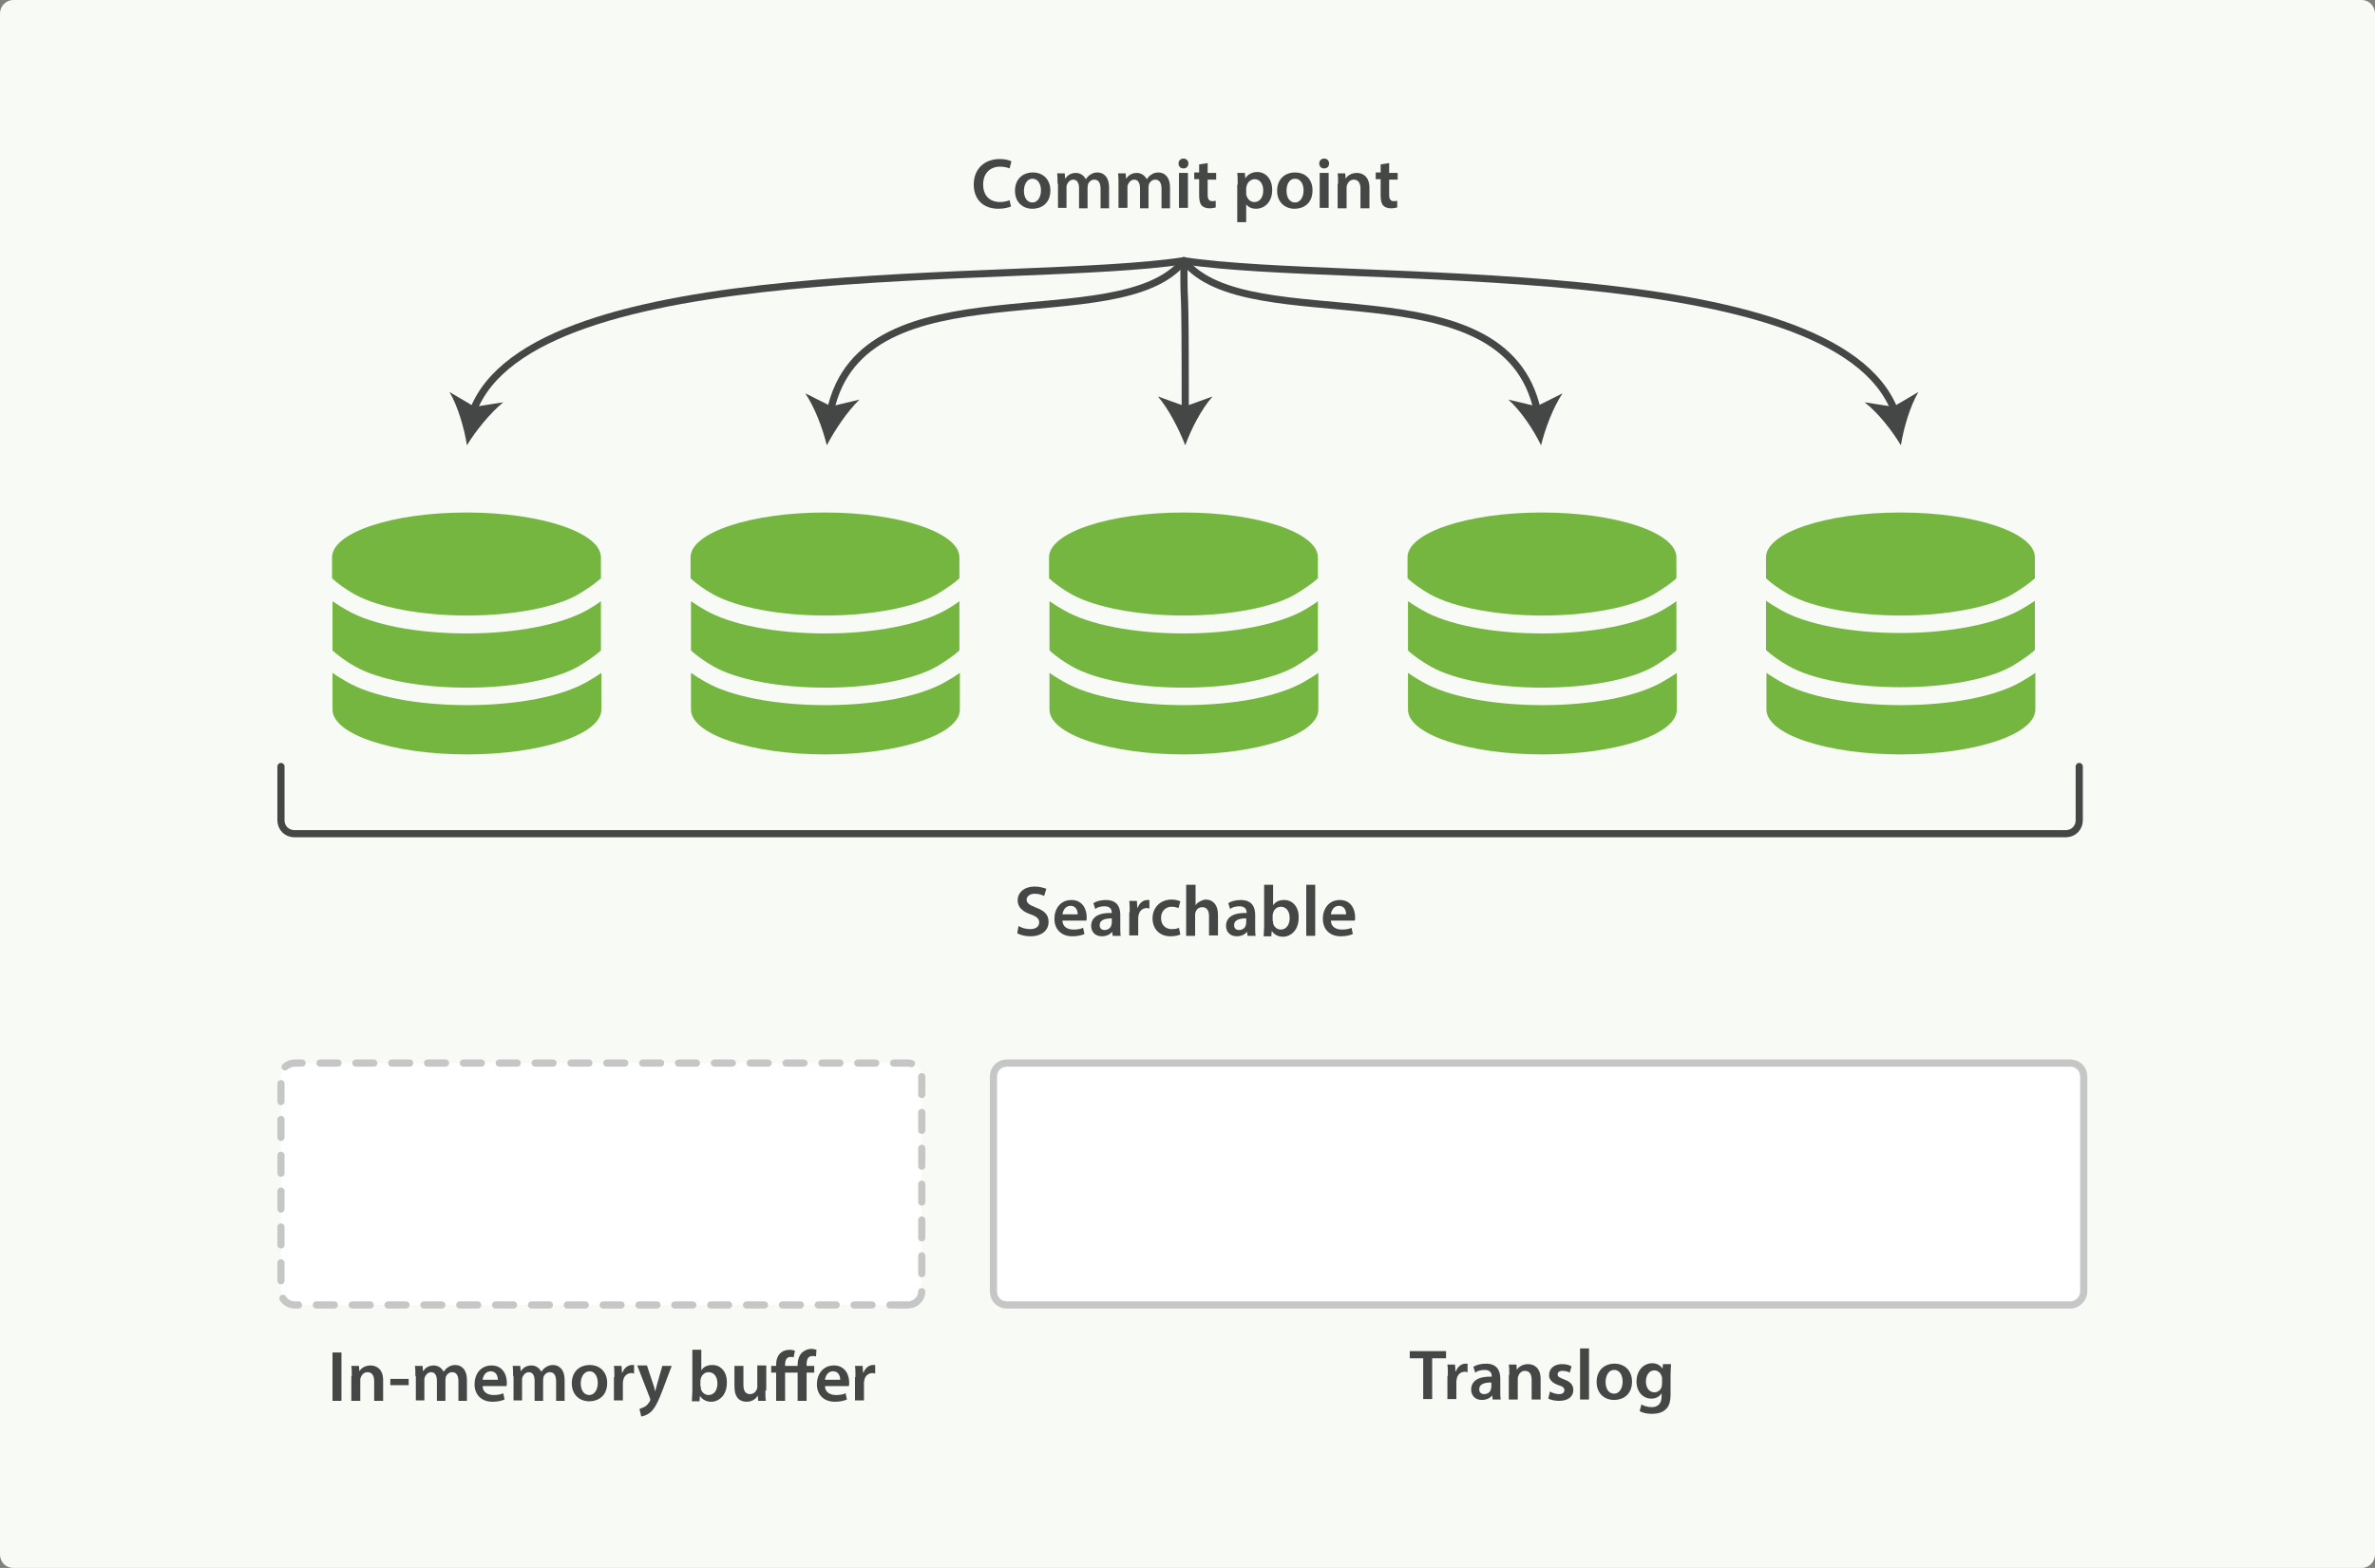 <svg xmlns="http://www.w3.org/2000/svg" xmlns:svg="http://www.w3.org/2000/svg" id="Layer_1" width="100%" height="100%" x="0" y="0" enable-background="new 0 0 1280 800" version="1.1" viewBox="0 0 530 350" xml:space="preserve"><rect x="0" y="0" width="530" height="350" fill="#808080" stroke="none"/><path id="path3" d="M 527,350 H 3 c -1.7,0 -3,-1.3 -3,-3 V 3 C 0,1.4 1.3,0 3,0 h 524 c 1.7,0 3,1.4 3,3 v 344 c 0,1.6 -1.3,3 -3,3 z" style="fill:#f8faf6"/><g id="g5" transform="translate(-443.4,-224.5)"><path id="path7" d="m 519.6,526.4 v 10.8 h -2 v -10.8 h 2 z" style="fill:#454746"/><path id="path9" d="m 521.9,531.7 c 0,-0.9 0,-1.6 -0.1,-2.3 h 1.7 l 0.1,1.2 h 0 c 0.3,-0.6 1.2,-1.3 2.5,-1.3 1.4,0 2.8,0.9 2.8,3.3 v 4.6 h -2 v -4.4 c 0,-1.1 -0.4,-2 -1.5,-2 -0.8,0 -1.3,0.6 -1.5,1.2 -0.1,0.2 -0.1,0.4 -0.1,0.6 v 4.6 h -2 v -5.5 z" style="fill:#454746"/><path id="path11" d="m 534.6,532.3 v 1.4 h -4.1 v -1.4 h 4.1 z" style="fill:#454746"/><path id="path13" d="m 536.1,531.7 c 0,-0.9 0,-1.6 -0.1,-2.3 h 1.7 l 0.1,1.2 h 0 c 0.4,-0.6 1.1,-1.3 2.4,-1.3 1,0 1.8,0.6 2.2,1.4 h 0 c 0.3,-0.4 0.6,-0.8 1,-1 0.4,-0.3 0.9,-0.5 1.6,-0.5 1.3,0 2.6,0.9 2.6,3.4 v 4.6 h -1.9 v -4.3 c 0,-1.3 -0.4,-2.1 -1.4,-2.1 -0.7,0 -1.2,0.5 -1.4,1 0,0.2 -0.1,0.4 -0.1,0.7 v 4.7 h -1.9 v -4.5 c 0,-1.1 -0.4,-1.9 -1.3,-1.9 -0.7,0 -1.2,0.6 -1.4,1.1 -0.1,0.2 -0.1,0.4 -0.1,0.6 v 4.6 h -1.9 v -5.4 z" style="fill:#454746"/><path id="path15" d="m 551.1,533.9 c 0,1.4 1.2,2 2.4,2 0.9,0 1.6,-0.1 2.2,-0.4 l 0.3,1.4 c -0.7,0.3 -1.6,0.5 -2.7,0.5 -2.5,0 -4,-1.6 -4,-3.9 0,-2.2 1.3,-4.2 3.8,-4.2 2.5,0 3.4,2.1 3.4,3.8 0,0.4 0,0.7 -0.1,0.8 h -5.3 z m 3.4,-1.4 c 0,-0.7 -0.3,-1.9 -1.6,-1.9 -1.2,0 -1.7,1.1 -1.8,1.9 h 3.4 z" style="fill:#454746"/><path id="path17" d="m 557.9,531.7 c 0,-0.9 0,-1.6 -0.1,-2.3 h 1.7 l 0.1,1.2 h 0 c 0.4,-0.6 1.1,-1.3 2.4,-1.3 1,0 1.8,0.6 2.2,1.4 h 0 c 0.3,-0.4 0.6,-0.8 1,-1 0.4,-0.3 0.9,-0.5 1.6,-0.5 1.3,0 2.6,0.9 2.6,3.4 v 4.6 h -1.9 v -4.3 c 0,-1.3 -0.4,-2.1 -1.4,-2.1 -0.7,0 -1.2,0.5 -1.4,1 0,0.2 -0.1,0.4 -0.1,0.7 v 4.7 h -1.9 v -4.5 c 0,-1.1 -0.4,-1.9 -1.3,-1.9 -0.7,0 -1.2,0.6 -1.4,1.1 -0.1,0.2 -0.1,0.4 -0.1,0.6 v 4.6 H 558 v -5.4 z" style="fill:#454746"/><path id="path19" d="m 578.9,533.2 c 0,2.9 -2,4.1 -4,4.1 -2.2,0 -3.9,-1.5 -3.9,-4 0,-2.6 1.7,-4.1 4,-4.1 2.4,0 3.9,1.7 3.9,4 z m -5.9,0.1 c 0,1.5 0.7,2.6 1.9,2.6 1.1,0 1.9,-1.1 1.9,-2.7 0,-1.2 -0.5,-2.6 -1.9,-2.6 -1.3,0.1 -1.9,1.4 -1.9,2.7 z" style="fill:#454746"/><path id="path21" d="m 580.5,531.9 c 0,-1.1 0,-1.8 -0.1,-2.5 h 1.7 l 0.1,1.5 h 0.1 c 0.4,-1.1 1.3,-1.7 2.1,-1.7 0.2,0 0.3,0 0.5,0 v 1.9 c -0.2,0 -0.3,-0.1 -0.6,-0.1 -0.9,0 -1.6,0.6 -1.8,1.5 0,0.2 -0.1,0.4 -0.1,0.6 v 4 h -2 v -5.2 z" style="fill:#454746"/><path id="path23" d="m 587.8,529.4 1.4,4.2 c 0.2,0.5 0.3,1.1 0.4,1.5 h 0 c 0.1,-0.4 0.3,-1 0.4,-1.5 l 1.2,-4.2 h 2.1 l -2,5.3 c -1.1,2.9 -1.8,4.2 -2.7,5 -0.8,0.7 -1.6,0.9 -2.1,1 l -0.4,-1.7 c 0.3,-0.1 0.8,-0.3 1.2,-0.5 0.4,-0.2 0.8,-0.7 1.1,-1.2 0.1,-0.1 0.1,-0.3 0.1,-0.4 0,-0.1 0,-0.2 -0.1,-0.4 l -2.8,-7.2 h 2.2 z" style="fill:#454746"/><path id="path25" d="m 597.8,537.2 c 0,-0.5 0.1,-1.4 0.1,-2.2 v -9.2 h 2 v 4.6 h 0 c 0.5,-0.8 1.3,-1.2 2.5,-1.2 1.9,0 3.3,1.6 3.2,4 0,2.8 -1.8,4.2 -3.5,4.2 -1,0 -1.9,-0.4 -2.5,-1.3 h 0 l -0.1,1.2 h -1.7 z m 2,-3.2 c 0,0.2 0,0.3 0,0.5 0.2,0.8 0.9,1.4 1.7,1.4 1.2,0 2,-1 2,-2.6 0,-1.4 -0.7,-2.5 -2,-2.5 -0.8,0 -1.5,0.6 -1.7,1.4 0,0.1 -0.1,0.3 -0.1,0.5 v 1.3 z" style="fill:#454746"/><path id="path27" d="m 614.2,534.9 c 0,0.9 0,1.7 0.1,2.3 h -1.7 l -0.1,-1.2 h 0 c -0.3,0.6 -1.1,1.4 -2.5,1.4 -1.4,0 -2.7,-0.8 -2.7,-3.4 v -4.6 h 2 v 4.2 c 0,1.3 0.4,2.1 1.5,2.1 0.8,0 1.3,-0.6 1.5,-1.1 0.1,-0.2 0.1,-0.4 0.1,-0.6 v -4.7 h 2 v 5.6 z" style="fill:#454746"/><path id="path29" d="m 621.4,537.2 v -6.3 h -2.8 v 6.3 h -2 v -6.3 h -1.1 v -1.5 h 1.1 v -0.2 c 0,-1 0.2,-1.9 0.9,-2.6 0.5,-0.5 1.2,-0.8 2.2,-0.8 0.4,0 0.8,0.1 1.1,0.2 l -0.3,1.5 c -0.2,-0.1 -0.4,-0.1 -0.7,-0.1 -0.9,0 -1.2,0.8 -1.2,1.7 v 0.3 h 2.8 v -0.3 c 0,-1 0.3,-2 1,-2.7 0.6,-0.5 1.3,-0.8 2,-0.8 0.5,0 0.9,0.1 1.2,0.2 l -0.1,1.5 c -0.2,-0.1 -0.5,-0.1 -0.8,-0.1 -1,0 -1.3,0.8 -1.3,1.8 v 0.4 h 1.7 v 1.5 h -1.7 v 6.3 h -2 z" style="fill:#454746"/><path id="path31" d="m 627.5,533.9 c 0,1.4 1.2,2 2.4,2 0.9,0 1.6,-0.1 2.2,-0.4 l 0.3,1.4 c -0.7,0.3 -1.6,0.5 -2.7,0.5 -2.5,0 -4,-1.6 -4,-3.9 0,-2.2 1.3,-4.2 3.8,-4.2 2.5,0 3.4,2.1 3.4,3.8 0,0.4 0,0.7 -0.1,0.8 h -5.3 z m 3.4,-1.4 c 0,-0.7 -0.3,-1.9 -1.6,-1.9 -1.2,0 -1.7,1.1 -1.8,1.9 h 3.4 z" style="fill:#454746"/><path id="path33" d="m 634.3,531.9 c 0,-1.1 0,-1.8 -0.1,-2.5 h 1.7 l 0.1,1.5 h 0.1 c 0.4,-1.1 1.3,-1.7 2.1,-1.7 0.2,0 0.3,0 0.5,0 v 1.9 c -0.2,0 -0.3,-0.1 -0.6,-0.1 -0.9,0 -1.6,0.6 -1.8,1.5 0,0.2 -0.1,0.4 -0.1,0.6 v 4 h -2 v -5.2 z" style="fill:#454746"/></g><path id="path35" stroke-miterlimit="10" d="M 202.6,291.3 H 65.8 c -1.7,0 -3.1,-1.3 -3.1,-3 v -48 c 0,-1.7 1.4,-3 3.1,-3 h 136.8 c 1.7,0 3.1,1.3 3.1,3 v 48 c 0,1.6 -1.4,3 -3.1,3 z" style="fill:#fff;stroke:#c6c6c6;stroke-width:1.6;stroke-linecap:round;stroke-miterlimit:10;stroke-dasharray:4"/><path id="path37" d="m 104.2,157.4 c -11,0 -21.1,-1.9 -26.8,-5.2 -0.7,-0.4 -1.9,-1.1 -3.2,-2 v 8.2 c 0,5.5 13.4,10 30,10 16.6,0 30,-4.5 30,-10 v -8.2 c -1.3,0.9 -2.5,1.6 -3.2,2 -5.7,3.3 -15.7,5.2 -26.8,5.2 z" style="fill:#75b640"/><path id="path39" d="m 104.2,137.4 c 10.2,0 19.8,-1.8 24.8,-4.7 2,-1.2 3.9,-2.5 5.1,-3.6 v -4.7 c 0,-5.5 -13.4,-10 -30,-10 -16.6,0 -30,4.5 -30,10 v 4.7 c 1.2,1.1 3.1,2.5 5.1,3.6 5.3,2.9 14.8,4.7 25,4.7 z" style="fill:#75b640"/><path id="path41" d="m 131,136.2 c -5.7,3.2 -15.8,5.2 -26.8,5.2 -11,0 -21.1,-1.9 -26.8,-5.2 -0.7,-0.4 -1.9,-1.1 -3.2,-2 v 11 c 1.2,1.1 3.1,2.5 5.1,3.6 5.1,2.9 14.6,4.7 24.9,4.7 10.3,0 19.7,-1.8 24.8,-4.7 2,-1.2 3.9,-2.5 5.1,-3.6 v -11 c -1.2,0.9 -2.4,1.6 -3.1,2 z" style="fill:#75b640"/><path id="path43" d="m 184.2,157.4 c -11,0 -21.1,-1.9 -26.8,-5.2 -0.7,-0.4 -1.9,-1.1 -3.2,-2 v 8.2 c 0,5.5 13.4,10 30,10 16.6,0 30,-4.5 30,-10 v -8.2 c -1.3,0.9 -2.5,1.6 -3.2,2 -5.7,3.3 -15.7,5.2 -26.8,5.2 z" style="fill:#75b640"/><path id="path45" d="m 211,136.2 c -5.7,3.2 -15.8,5.2 -26.8,5.2 -11,0 -21.1,-1.9 -26.8,-5.2 -0.7,-0.4 -1.9,-1.1 -3.2,-2 v 11 c 1.2,1.1 3.1,2.5 5.1,3.6 5.1,2.9 14.6,4.7 24.9,4.7 10.3,0 19.7,-1.8 24.8,-4.7 2,-1.2 3.9,-2.5 5.1,-3.6 v -11 c -1.2,0.9 -2.4,1.6 -3.1,2 z" style="fill:#75b640"/><path id="path47" d="m 184.2,137.4 c 10.2,0 19.8,-1.8 24.8,-4.7 2,-1.2 3.9,-2.5 5.1,-3.6 v -4.7 c 0,-5.5 -13.4,-10 -30,-10 -16.6,0 -30,4.5 -30,10 v 4.7 c 1.2,1.1 3.1,2.5 5.1,3.6 5.3,2.9 14.8,4.7 25,4.7 z" style="fill:#75b640"/><path id="path49" d="m 291,136.2 c -5.7,3.2 -15.8,5.2 -26.8,5.2 -11,0 -21.1,-1.9 -26.8,-5.2 -0.7,-0.4 -1.9,-1.1 -3.2,-2 v 11 c 1.2,1.1 3.1,2.5 5.1,3.6 5.1,2.9 14.6,4.7 24.9,4.7 10.3,0 19.7,-1.8 24.8,-4.7 2,-1.2 3.9,-2.5 5.1,-3.6 v -11 c -1.2,0.9 -2.4,1.6 -3.1,2 z" style="fill:#75b640"/><path id="path51" d="m 264.2,137.4 c 10.2,0 19.8,-1.8 24.8,-4.7 2,-1.2 3.9,-2.5 5.1,-3.6 v -4.7 c 0,-5.5 -13.4,-10 -30,-10 -16.6,0 -30,4.5 -30,10 v 4.7 c 1.2,1.1 3.1,2.5 5.1,3.6 5.3,2.9 14.8,4.7 25,4.7 z" style="fill:#75b640"/><path id="path53" d="m 264.2,157.4 c -11,0 -21.1,-1.9 -26.8,-5.2 -0.7,-0.4 -1.9,-1.1 -3.2,-2 v 8.2 c 0,5.5 13.4,10 30,10 16.6,0 30,-4.5 30,-10 v -8.2 c -1.3,0.9 -2.5,1.6 -3.2,2 -5.7,3.3 -15.7,5.2 -26.8,5.2 z" style="fill:#75b640"/><path id="path55" d="m 344.2,137.4 c 10.2,0 19.8,-1.8 24.8,-4.7 2,-1.2 3.9,-2.5 5.1,-3.6 v -4.7 c 0,-5.5 -13.4,-10 -30,-10 -16.6,0 -30,4.5 -30,10 v 4.7 c 1.2,1.1 3.1,2.5 5.1,3.6 5.3,2.9 14.8,4.7 25,4.7 z" style="fill:#75b640"/><path id="path57" d="m 344.2,157.4 c -11,0 -21.1,-1.9 -26.8,-5.2 -0.7,-0.4 -1.9,-1.1 -3.2,-2 v 8.2 c 0,5.5 13.4,10 30,10 16.6,0 30,-4.5 30,-10 v -8.2 c -1.3,0.9 -2.5,1.6 -3.2,2 -5.7,3.3 -15.7,5.2 -26.8,5.2 z" style="fill:#75b640"/><path id="path59" d="m 371,136.2 c -5.7,3.2 -15.8,5.2 -26.8,5.2 -11,0 -21.1,-1.9 -26.8,-5.2 -0.7,-0.4 -1.9,-1.1 -3.2,-2 v 11 c 1.2,1.1 3.1,2.5 5.1,3.6 5.1,2.9 14.6,4.7 24.9,4.7 10.3,0 19.7,-1.8 24.8,-4.7 2,-1.2 3.9,-2.5 5.1,-3.6 v -11 c -1.2,0.9 -2.4,1.6 -3.1,2 z" style="fill:#75b640"/><path id="path61" d="m 424.2,137.4 c 10.2,0 19.8,-1.8 24.8,-4.7 2,-1.2 3.9,-2.5 5.1,-3.6 v -4.7 c 0,-5.5 -13.4,-10 -30,-10 -16.6,0 -30,4.5 -30,10 v 4.7 c 1.2,1.1 3.1,2.5 5.1,3.6 5.3,2.9 14.8,4.7 25,4.7 z" style="fill:#75b640"/><path id="path63" d="m 424.2,153.4 c 10.2,0 19.7,-1.8 24.8,-4.7 2,-1.2 3.9,-2.5 5.1,-3.6 v -11 c -1.3,0.9 -2.5,1.6 -3.2,2 -5.7,3.2 -15.8,5.2 -26.8,5.2 -11,0 -21.1,-1.9 -26.8,-5.2 -0.7,-0.4 -1.9,-1.1 -3.2,-2 v 11 c 1.2,1.1 3.1,2.5 5.1,3.6 5.3,3 14.8,4.7 25,4.7 z" style="fill:#75b640"/><path id="path65" d="m 424.2,157.4 c -11,0 -21.1,-1.9 -26.8,-5.2 -0.7,-0.4 -1.9,-1.1 -3.2,-2 v 8.2 c 0,5.5 13.4,10 30,10 16.6,0 30,-4.5 30,-10 v -8.2 c -1.3,0.9 -2.5,1.6 -3.2,2 -5.7,3.3 -15.7,5.2 -26.8,5.2 z" style="fill:#75b640"/><g id="g67" transform="translate(-443.4,-224.5)"><path id="path69" d="m 669,270.6 c -0.5,0.2 -1.5,0.5 -2.8,0.5 -3.4,0 -5.5,-2.1 -5.5,-5.4 0,-3.6 2.5,-5.7 5.8,-5.7 1.3,0 2.2,0.3 2.6,0.5 l -0.4,1.6 c -0.5,-0.2 -1.2,-0.4 -2.1,-0.4 -2.2,0 -3.8,1.4 -3.8,4 0,2.4 1.4,3.9 3.8,3.9 0.8,0 1.6,-0.2 2.1,-0.4 l 0.3,1.4 z" style="fill:#454746"/><path id="path71" d="m 677.8,267 c 0,2.9 -2,4.1 -4,4.1 -2.2,0 -3.9,-1.5 -3.9,-4 0,-2.6 1.7,-4.1 4,-4.1 2.3,0 3.9,1.6 3.9,4 z m -5.9,0.1 c 0,1.5 0.7,2.6 1.9,2.6 1.1,0 1.9,-1.1 1.9,-2.7 0,-1.2 -0.5,-2.6 -1.9,-2.6 -1.3,0 -1.9,1.4 -1.9,2.7 z" style="fill:#454746"/><path id="path73" d="m 679.4,265.5 c 0,-0.9 0,-1.6 -0.1,-2.3 h 1.7 l 0.1,1.2 h 0 c 0.4,-0.6 1.1,-1.3 2.4,-1.3 1,0 1.8,0.6 2.2,1.4 h 0 c 0.3,-0.4 0.6,-0.8 1,-1 0.4,-0.3 0.9,-0.5 1.6,-0.5 1.3,0 2.6,0.9 2.6,3.4 V 271 H 689 v -4.3 c 0,-1.3 -0.4,-2.1 -1.4,-2.1 -0.7,0 -1.2,0.5 -1.4,1 0,0.2 -0.1,0.4 -0.1,0.7 v 4.7 h -1.9 v -4.5 c 0,-1.1 -0.4,-1.9 -1.3,-1.9 -0.7,0 -1.2,0.6 -1.4,1.1 -0.1,0.2 -0.1,0.4 -0.1,0.6 v 4.6 h -1.9 v -5.4 z" style="fill:#454746"/><path id="path75" d="m 693,265.5 c 0,-0.9 0,-1.6 -0.1,-2.3 h 1.7 l 0.1,1.2 h 0 c 0.4,-0.6 1.1,-1.3 2.4,-1.3 1,0 1.8,0.6 2.2,1.4 h 0 c 0.3,-0.4 0.6,-0.8 1,-1 0.4,-0.3 0.9,-0.5 1.6,-0.5 1.3,0 2.6,0.9 2.6,3.4 v 4.6 h -1.9 v -4.3 c 0,-1.3 -0.4,-2.1 -1.4,-2.1 -0.7,0 -1.2,0.5 -1.4,1 0,0.2 -0.1,0.4 -0.1,0.7 v 4.7 h -1.9 v -4.5 c 0,-1.1 -0.4,-1.9 -1.3,-1.9 -0.7,0 -1.2,0.6 -1.4,1.1 -0.1,0.2 -0.1,0.4 -0.1,0.6 v 4.6 h -2 v -5.4 z" style="fill:#454746"/><path id="path77" d="m 708.6,261 c 0,0.6 -0.4,1.1 -1.1,1.1 -0.7,0 -1.1,-0.5 -1.1,-1.1 0,-0.6 0.4,-1.1 1.1,-1.1 0.7,0 1.1,0.5 1.1,1.1 z m -2.1,9.9 v -7.8 h 2 v 7.8 h -2 z" style="fill:#454746"/><path id="path79" d="m 712.9,260.9 v 2.2 h 1.9 v 1.5 h -1.9 v 3.4 c 0,0.9 0.3,1.4 1,1.4 0.3,0 0.6,0 0.8,-0.1 l 0,1.5 c -0.3,0.1 -0.8,0.2 -1.4,0.2 -0.7,0 -1.3,-0.2 -1.7,-0.6 -0.4,-0.4 -0.6,-1.2 -0.6,-2.2 v -3.7 h -1.1 V 263 h 1.1 v -1.8 l 1.9,-0.3 z" style="fill:#454746"/><path id="path81" d="m 719.6,265.7 c 0,-1 0,-1.9 -0.1,-2.6 h 1.7 l 0.1,1.2 h 0 c 0.6,-0.9 1.5,-1.4 2.7,-1.4 1.8,0 3.3,1.5 3.3,4 0,2.8 -1.8,4.2 -3.6,4.2 -1,0 -1.8,-0.4 -2.2,-1 h 0 v 4 h -2 v -8.4 z m 1.9,2 c 0,0.2 0,0.4 0.1,0.5 0.2,0.8 0.9,1.4 1.7,1.4 1.2,0 2,-1 2,-2.6 0,-1.4 -0.7,-2.5 -1.9,-2.5 -0.8,0 -1.6,0.6 -1.8,1.5 0,0.2 -0.1,0.3 -0.1,0.5 v 1.2 z" style="fill:#454746"/><path id="path83" d="m 736.3,267 c 0,2.9 -2,4.1 -4,4.1 -2.2,0 -3.9,-1.5 -3.9,-4 0,-2.6 1.7,-4.1 4,-4.1 2.4,0 3.9,1.6 3.9,4 z m -5.8,0.1 c 0,1.5 0.7,2.6 1.9,2.6 1.1,0 1.9,-1.1 1.9,-2.7 0,-1.2 -0.5,-2.6 -1.9,-2.6 -1.4,0 -1.9,1.4 -1.9,2.7 z" style="fill:#454746"/><path id="path85" d="m 740,261 c 0,0.6 -0.4,1.1 -1.1,1.1 -0.7,0 -1.1,-0.5 -1.1,-1.1 0,-0.6 0.4,-1.1 1.1,-1.1 0.7,0 1.1,0.5 1.1,1.1 z m -2.1,9.9 v -7.8 h 2 v 7.8 h -2 z" style="fill:#454746"/><path id="path87" d="m 742,265.5 c 0,-0.9 0,-1.6 -0.1,-2.3 h 1.7 l 0.1,1.2 h 0 c 0.3,-0.6 1.2,-1.3 2.5,-1.3 1.4,0 2.8,0.9 2.8,3.3 v 4.6 h -2 v -4.4 c 0,-1.1 -0.4,-2 -1.5,-2 -0.8,0 -1.3,0.6 -1.5,1.2 -0.1,0.2 -0.1,0.4 -0.1,0.6 v 4.6 h -2 v -5.5 z" style="fill:#454746"/><path id="path89" d="m 753.4,260.9 v 2.2 h 1.9 v 1.5 h -1.9 v 3.4 c 0,0.9 0.3,1.4 1,1.4 0.3,0 0.6,0 0.8,-0.1 l 0,1.5 c -0.3,0.1 -0.8,0.2 -1.4,0.2 -0.7,0 -1.3,-0.2 -1.7,-0.6 -0.4,-0.4 -0.6,-1.2 -0.6,-2.2 v -3.7 h -1.1 V 263 h 1.1 v -1.8 l 1.9,-0.3 z" style="fill:#454746"/></g><g id="g91" transform="translate(-443.4,-224.5)"><path id="path93" d="m 670.7,431.2 c 0.6,0.4 1.6,0.7 2.6,0.7 1.3,0 2,-0.6 2,-1.5 0,-0.8 -0.5,-1.3 -1.9,-1.8 -1.8,-0.6 -2.9,-1.6 -2.9,-3.1 0,-1.8 1.5,-3.1 3.8,-3.1 1.2,0 2,0.3 2.6,0.5 l -0.5,1.6 c -0.4,-0.2 -1.1,-0.5 -2.1,-0.5 -1.2,0 -1.8,0.7 -1.8,1.3 0,0.8 0.6,1.2 2.1,1.8 1.9,0.7 2.8,1.6 2.8,3.2 0,1.7 -1.3,3.2 -4.1,3.2 -1.1,0 -2.3,-0.3 -2.9,-0.7 l 0.3,-1.6 z" style="fill:#454746"/><path id="path95" d="m 680.5,430 c 0,1.4 1.2,2 2.4,2 0.9,0 1.6,-0.1 2.2,-0.4 l 0.3,1.4 c -0.7,0.3 -1.6,0.5 -2.7,0.5 -2.5,0 -4,-1.6 -4,-3.9 0,-2.2 1.3,-4.2 3.8,-4.2 2.5,0 3.4,2.1 3.4,3.8 0,0.4 0,0.7 -0.1,0.8 h -5.3 z m 3.4,-1.4 c 0,-0.7 -0.3,-1.9 -1.6,-1.9 -1.2,0 -1.7,1.1 -1.8,1.9 h 3.4 z" style="fill:#454746"/><path id="path97" d="m 691.7,433.4 -0.1,-0.9 h 0 c -0.5,0.6 -1.3,1 -2.3,1 -1.6,0 -2.4,-1.1 -2.4,-2.3 0,-2 1.7,-3 4.6,-2.9 v -0.1 c 0,-0.5 -0.2,-1.4 -1.6,-1.4 -0.8,0 -1.6,0.2 -2.1,0.6 l -0.4,-1.3 c 0.6,-0.4 1.6,-0.7 2.8,-0.7 2.5,0 3.2,1.6 3.2,3.3 v 2.8 c 0,0.7 0,1.4 0.1,1.9 h -1.8 z m -0.2,-3.9 c -1.4,0 -2.7,0.3 -2.7,1.5 0,0.8 0.5,1.1 1.1,1.1 0.8,0 1.4,-0.5 1.5,-1.1 0,-0.1 0.1,-0.3 0.1,-0.4 v -1.1 z" style="fill:#454746"/><path id="path99" d="m 695.5,428.1 c 0,-1.1 0,-1.8 -0.1,-2.5 h 1.7 l 0.1,1.5 h 0.1 c 0.4,-1.1 1.3,-1.7 2.1,-1.7 0.2,0 0.3,0 0.5,0 v 1.9 c -0.2,0 -0.3,-0.1 -0.6,-0.1 -0.9,0 -1.6,0.6 -1.8,1.5 0,0.2 -0.1,0.4 -0.1,0.6 v 4 h -2 v -5.2 z" style="fill:#454746"/><path id="path101" d="m 706.8,433.1 c -0.4,0.2 -1.2,0.4 -2.2,0.4 -2.4,0 -4,-1.6 -4,-4 0,-2.3 1.6,-4.2 4.3,-4.2 0.7,0 1.5,0.2 1.9,0.4 l -0.4,1.5 c -0.3,-0.1 -0.8,-0.3 -1.5,-0.3 -1.5,0 -2.4,1.1 -2.4,2.5 0,1.6 1,2.5 2.4,2.5 0.7,0 1.2,-0.1 1.6,-0.3 l 0.3,1.5 z" style="fill:#454746"/><path id="path103" d="m 708.2,422 h 2 v 4.6 h 0 c 0.2,-0.4 0.6,-0.7 1,-0.9 0.4,-0.2 0.8,-0.4 1.3,-0.4 1.3,0 2.7,0.9 2.7,3.4 v 4.6 h -2 V 429 c 0,-1.1 -0.4,-2 -1.5,-2 -0.8,0 -1.3,0.5 -1.5,1.1 -0.1,0.2 -0.1,0.4 -0.1,0.6 v 4.7 h -2 V 422 z" style="fill:#454746"/><path id="path105" d="m 721.8,433.4 -0.1,-0.9 h 0 c -0.5,0.6 -1.3,1 -2.3,1 -1.6,0 -2.4,-1.1 -2.4,-2.3 0,-2 1.7,-3 4.6,-2.9 v -0.1 c 0,-0.5 -0.2,-1.4 -1.6,-1.4 -0.8,0 -1.6,0.2 -2.1,0.6 l -0.4,-1.3 c 0.6,-0.4 1.6,-0.7 2.8,-0.7 2.5,0 3.2,1.6 3.2,3.3 v 2.8 c 0,0.7 0,1.4 0.1,1.9 h -1.8 z m -0.3,-3.9 c -1.4,0 -2.7,0.3 -2.7,1.5 0,0.8 0.5,1.1 1.1,1.1 0.8,0 1.4,-0.5 1.5,-1.1 0,-0.1 0.1,-0.3 0.1,-0.4 v -1.1 z" style="fill:#454746"/><path id="path107" d="m 725.4,433.4 c 0,-0.5 0.1,-1.4 0.1,-2.2 V 422 h 2 v 4.6 h 0 c 0.5,-0.8 1.3,-1.2 2.5,-1.2 1.9,0 3.3,1.6 3.2,4 0,2.8 -1.8,4.2 -3.5,4.2 -1,0 -1.9,-0.4 -2.5,-1.3 h 0 l -0.1,1.2 h -1.7 z m 2.1,-3.3 c 0,0.2 0,0.3 0,0.5 0.2,0.8 0.9,1.4 1.7,1.4 1.2,0 2,-1 2,-2.6 0,-1.4 -0.7,-2.5 -2,-2.5 -0.8,0 -1.5,0.6 -1.7,1.4 0,0.1 -0.1,0.3 -0.1,0.5 v 1.3 z" style="fill:#454746"/><path id="path109" d="m 734.9,422 h 2 v 11.4 h -2 V 422 z" style="fill:#454746"/><path id="path111" d="m 740.4,430 c 0,1.4 1.2,2 2.4,2 0.9,0 1.6,-0.1 2.2,-0.4 l 0.3,1.4 c -0.7,0.3 -1.6,0.5 -2.7,0.5 -2.5,0 -4,-1.6 -4,-3.9 0,-2.2 1.3,-4.2 3.8,-4.2 2.5,0 3.4,2.1 3.4,3.8 0,0.4 0,0.7 -0.1,0.8 h -5.3 z m 3.4,-1.4 c 0,-0.7 -0.3,-1.9 -1.6,-1.9 -1.2,0 -1.7,1.1 -1.8,1.9 h 3.4 z" style="fill:#454746"/></g><g id="g113" transform="translate(-443.4,-224.5)"><g id="g115"><path id="path117" stroke-miterlimit="10" d="m 707.6,282.7 c -14.3,18 -71.7,-0.3 -78.9,33.6" style="fill:none;stroke:#454746;stroke-width:1.6;stroke-linecap:round;stroke-miterlimit:10"/><g id="g119"><path id="path121" d="m 627.9,323.9 c -0.9,-3.8 -2.7,-8.5 -4.8,-11.6 l 5.8,2.9 6.3,-1.5 c -2.7,2.6 -5.5,6.8 -7.3,10.2 z" style="fill:#454746"/></g></g></g><g id="g123" transform="translate(-443.4,-224.5)"><g id="g125"><path id="path127" stroke-miterlimit="10" d="m 707.6,282.7 c 14.3,18 71.7,-0.3 78.9,33.6" style="fill:none;stroke:#454746;stroke-width:1.6;stroke-linecap:round;stroke-miterlimit:10"/><g id="g129"><path id="path131" d="m 787.3,323.9 c -1.7,-3.5 -4.5,-7.7 -7.3,-10.2 l 6.3,1.5 5.8,-2.9 c -2.1,3.1 -3.9,7.9 -4.8,11.6 z" style="fill:#454746"/></g></g></g><g id="g133" transform="translate(-443.4,-224.5)"><g id="g135"><path id="path137" stroke-miterlimit="10" d="m 707.6,283.7 c 0,13.1 0.3,-1.8 0.3,32.6" style="fill:none;stroke:#454746;stroke-width:1.6;stroke-linecap:round;stroke-miterlimit:10"/><g id="g139"><path id="path141" d="m 707.9,323.9 c -1.4,-3.6 -3.7,-8.1 -6.1,-10.9 l 6.1,2.2 6.1,-2.2 c -2.5,2.8 -4.8,7.3 -6.1,10.9 z" style="fill:#454746"/></g></g></g><path id="path143" stroke-miterlimit="10" d="m 464,171.1 v 12 c 0,1.7 -1.3,3 -3,3 H 65.7 c -1.7,0 -3,-1.3 -3,-3 v -12" style="fill:none;stroke:#454746;stroke-width:1.6;stroke-linecap:round;stroke-miterlimit:10"/><g id="g145" transform="translate(-443.4,-224.5)"><g id="g147"><path id="path149" stroke-miterlimit="10" d="M 707.6,282.7 C 671,288.3 562.2,280.8 548.9,316.4" style="fill:none;stroke:#454746;stroke-width:1.6;stroke-linecap:round;stroke-miterlimit:10"/><g id="g151"><path id="path153" d="m 547.6,323.9 c -0.6,-3.8 -2,-8.7 -3.9,-11.9 l 5.6,3.3 6.4,-1 c -2.9,2.4 -6.1,6.3 -8.1,9.6 z" style="fill:#454746"/></g></g></g><g id="g155" transform="translate(-443.4,-224.5)"><g id="g157"><path id="path159" stroke-miterlimit="10" d="m 707.6,282.7 c 36.6,5.6 145.4,-1.9 158.7,33.7" style="fill:none;stroke:#454746;stroke-width:1.6;stroke-linecap:round;stroke-miterlimit:10"/><g id="g161"><path id="path163" d="m 867.6,323.9 c -2,-3.3 -5.1,-7.3 -8.1,-9.6 l 6.4,1 5.6,-3.3 c -1.9,3.3 -3.3,8.1 -3.9,11.9 z" style="fill:#454746"/></g></g></g><g id="g165" transform="translate(-443.4,-224.5)"><path id="path167" d="M 761.1,527.7 H 758 v -1.6 h 8.1 v 1.6 H 763 v 9.1 h -2 v -9.1 z" style="fill:#454746"/><path id="path169" d="m 766.5,531.6 c 0,-1.1 0,-1.8 -0.1,-2.5 h 1.7 l 0.1,1.5 h 0.1 c 0.4,-1.1 1.3,-1.7 2.1,-1.7 0.2,0 0.3,0 0.5,0 v 1.9 c -0.2,0 -0.3,-0.1 -0.6,-0.1 -0.9,0 -1.6,0.6 -1.8,1.5 0,0.2 -0.1,0.4 -0.1,0.6 v 4 h -2 v -5.2 z" style="fill:#454746"/><path id="path171" d="m 776.5,536.9 -0.1,-0.9 h 0 c -0.5,0.6 -1.3,1 -2.3,1 -1.6,0 -2.4,-1.1 -2.4,-2.3 0,-2 1.7,-3 4.6,-2.9 v -0.1 c 0,-0.5 -0.2,-1.4 -1.6,-1.4 -0.8,0 -1.6,0.2 -2.1,0.6 l -0.4,-1.3 c 0.6,-0.4 1.6,-0.7 2.8,-0.7 2.5,0 3.2,1.6 3.2,3.3 v 2.8 c 0,0.7 0,1.4 0.1,1.9 h -1.8 z m -0.3,-3.8 c -1.4,0 -2.7,0.3 -2.7,1.5 0,0.8 0.5,1.1 1.1,1.1 0.8,0 1.4,-0.5 1.5,-1.1 0,-0.1 0.1,-0.3 0.1,-0.4 v -1.1 z" style="fill:#454746"/><path id="path173" d="m 780.2,531.4 c 0,-0.9 0,-1.6 -0.1,-2.3 h 1.7 l 0.1,1.2 h 0 c 0.3,-0.6 1.2,-1.3 2.5,-1.3 1.4,0 2.8,0.9 2.8,3.3 v 4.6 h -2 v -4.4 c 0,-1.1 -0.4,-2 -1.5,-2 -0.8,0 -1.3,0.6 -1.5,1.2 -0.1,0.2 -0.1,0.4 -0.1,0.6 v 4.6 h -2 v -5.5 z" style="fill:#454746"/><path id="path175" d="m 789.3,535.1 c 0.4,0.3 1.3,0.6 2,0.6 0.9,0 1.2,-0.4 1.2,-0.9 0,-0.5 -0.3,-0.8 -1.3,-1.1 -1.5,-0.5 -2.2,-1.4 -2.1,-2.3 0,-1.4 1.1,-2.4 2.9,-2.4 0.9,0 1.6,0.2 2.1,0.5 l -0.4,1.4 c -0.3,-0.2 -1,-0.4 -1.6,-0.4 -0.7,0 -1.1,0.3 -1.1,0.8 0,0.5 0.4,0.7 1.4,1.1 1.4,0.5 2.1,1.2 2.1,2.4 0,1.4 -1.1,2.4 -3.2,2.4 -0.9,0 -1.8,-0.2 -2.4,-0.5 l 0.4,-1.6 z" style="fill:#454746"/><path id="path177" d="m 796,525.5 h 2 v 11.4 h -2 v -11.4 z" style="fill:#454746"/><path id="path179" d="m 807.6,532.9 c 0,2.9 -2,4.1 -4,4.1 -2.2,0 -3.9,-1.5 -3.9,-4 0,-2.6 1.7,-4.1 4,-4.1 2.3,0 3.9,1.6 3.9,4 z m -5.9,0.1 c 0,1.5 0.7,2.6 1.9,2.6 1.1,0 1.9,-1.1 1.9,-2.7 0,-1.2 -0.5,-2.6 -1.9,-2.6 -1.3,0 -1.9,1.4 -1.9,2.7 z" style="fill:#454746"/><path id="path181" d="m 816.3,529.1 c 0,0.5 -0.1,1.2 -0.1,2.2 v 4.4 c 0,1.6 -0.3,2.8 -1.2,3.5 -0.8,0.7 -1.9,0.9 -3,0.9 -1,0 -2,-0.2 -2.7,-0.6 l 0.4,-1.5 c 0.5,0.3 1.3,0.6 2.3,0.6 1.3,0 2.2,-0.7 2.2,-2.4 v -0.7 h 0 c -0.4,0.7 -1.2,1.2 -2.3,1.2 -1.9,0 -3.3,-1.6 -3.3,-3.8 0,-2.6 1.7,-4.1 3.5,-4.1 1.2,0 1.9,0.6 2.3,1.2 h 0 l 0.1,-1 h 1.8 z m -2,3.1 c 0,-0.2 0,-0.4 -0.1,-0.5 -0.2,-0.7 -0.8,-1.3 -1.6,-1.3 -1.1,0 -1.9,1 -1.9,2.5 0,1.3 0.7,2.4 1.9,2.4 0.7,0 1.4,-0.5 1.6,-1.2 0,-0.2 0.1,-0.5 0.1,-0.7 v -1.2 z" style="fill:#454746"/></g><path id="path183" stroke-miterlimit="10" d="M 462,291.3 H 224.7 c -1.7,0 -3,-1.3 -3,-3 v -48 c 0,-1.7 1.3,-3 3,-3 H 462 c 1.7,0 3,1.3 3,3 v 48 c 0,1.6 -1.4,3 -3,3 z" style="fill:#fff;stroke:#c6c6c6;stroke-width:1.6;stroke-miterlimit:10"/></svg>